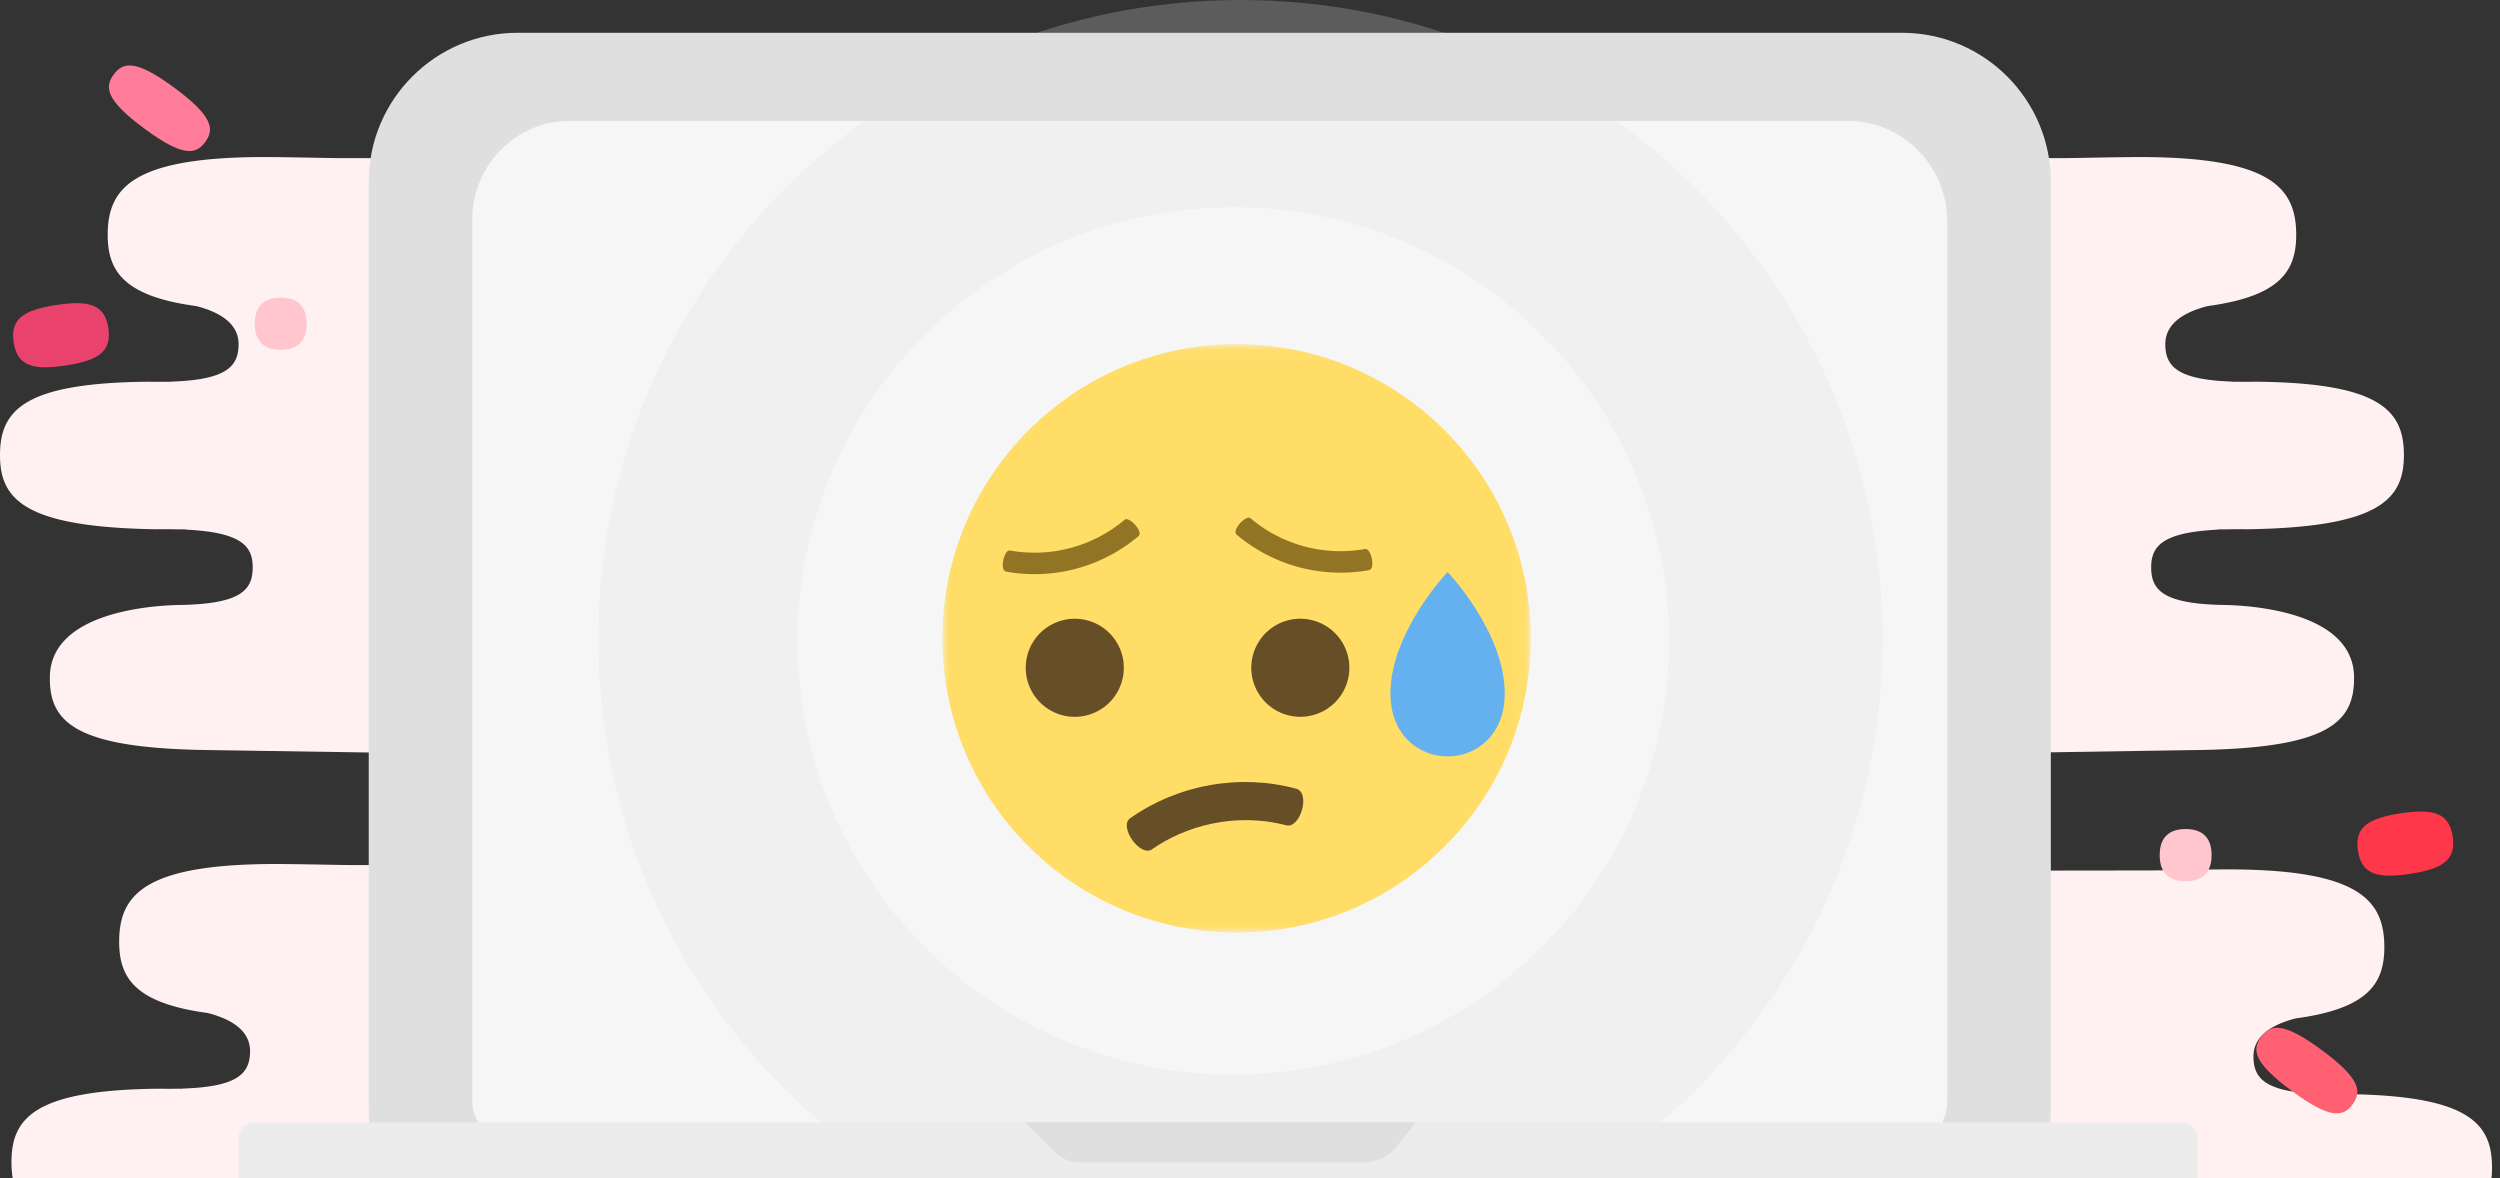<svg xmlns="http://www.w3.org/2000/svg" xmlns:xlink="http://www.w3.org/1999/xlink" width="191" height="90" viewBox="0 0 191 90">
    <rect x="0" y="0" width="191" height="90" fill="#333333" stroke="none"/>
    <defs>
        <path id="a" d="M0 .047h44.953V45H0z"/>
    </defs>
    <g fill="none" fill-rule="evenodd">
        <path fill="#FFF1F2" d="M176.197 83.613c.1 0 .195-.002.292-.004a35.87 35.87 0 0 0-.435.012c.067-.004.118-.008.143-.008m.09 12.514c-.27-.008-.506-.077.503-.07.21-.006.447-.037.671-.04.321-.002.637-.015.928-.01 10.106-.153 12.032-3.414 12.002-6.885-.029-3.382-1.903-5.45-11.334-5.533l-.408.005c-.35.002-.682 0-.997-.006-.208.002-.417.005-.617.009l.391-.016c-4.365-.12-5.247-1.17-5.262-2.842-.015-1.674 1.57-2.503 3.22-2.931 5.593-.755 6.803-2.703 6.779-5.526-.032-3.601-2.049-5.95-12.576-5.857-2.045.018-3.765.065-5.214.078l-52.502.068 5.248 29.496s56.898.16 59.168.06"/>
        <path fill="#FF6173" d="M175.097 83.35c2.937 2.17 3.924 1.998 4.642 1.025.719-.975.592-1.97-2.345-4.14-2.938-2.17-3.926-1.997-4.643-1.024-.718.974-.592 1.969 2.346 4.14"/>
        <path fill="#FF374A" d="M183.418 62.137c-2.471.374-3.545 1.043-3.27 2.86.273 1.817 1.496 2.14 3.967 1.768 2.471-.373 3.545-1.043 3.271-2.86s-1.497-2.141-3.968-1.768"/>
        <path fill="#FFC7CD" d="M168.966 65.333c0-1.362-.727-1.994-1.983-1.994-1.256 0-1.983.632-1.983 1.994 0 1.361.727 1.994 1.983 1.994 1.256 0 1.983-.633 1.983-1.994"/>
        <path fill="#FFF1F2" d="M15.214 83.21a35.868 35.868 0 0 0-.435-.012l.292.004c.025 0 .075.003.143.008m58.935 12.445l5.247-29.496-52.501-.067c-1.45-.013-3.169-.06-5.214-.079-10.528-.093-12.545 2.256-12.576 5.858-.025 2.823 1.186 4.77 6.779 5.526 1.65.428 3.234 1.257 3.22 2.93-.015 1.673-.898 2.722-5.262 2.843l.39.015c-.2-.004-.408-.006-.616-.009-.316.006-.647.009-.998.006-.14-.002-.273-.002-.407-.005C2.78 83.26.906 85.33.876 88.71c-.03 3.472 1.896 6.733 12.002 6.886.291-.005.608.007.929.01.224.002.46.033.67.04 1.01-.007.773.062.504.07 2.27.1 59.168-.06 59.168-.06M14.338 29.2a35.87 35.87 0 0 0-.435-.013c.097.002.192.004.292.004.025 0 .075.004.143.009zm55.95 28.94l8.232-46.102-52.501.044c-1.45-.014-3.17-.061-5.214-.08C10.276 11.91 8.26 14.26 8.229 17.862c-.025 2.822 1.186 4.77 6.779 5.525 1.65.429 3.234 1.257 3.22 2.93-.015 1.673-.898 2.722-5.262 2.842.127.006.257.012.39.016-.2-.004-.408-.006-.616-.009-.316.006-.647.007-.998.005l-.407-.007C1.903 29.246.03 31.312 0 34.693c-.03 3.472 1.86 5.59 11.965 5.743a38.133 38.133 0 0 1 1.599.007c1.01-.006.773.007.503.014 4.387.194 5.255 1.253 5.24 2.93-.014 1.68-.905 2.717-5.326 2.829.4.02-10.075-.277-10.171 5.471-.059 3.526 1.948 5.53 12.476 5.623l54.002.83z"/>
        <g>
            <path fill="#FF7C9A" d="M13.331 6.713c-2.937-2.17-3.924-1.997-4.643-1.024-.718.974-.592 1.969 2.346 4.139 2.937 2.17 3.926 1.998 4.643 1.024.718-.974.592-1.969-2.346-4.139"/>
            <path fill="#E9426D" d="M5.01 27.926c2.47-.373 3.544-1.043 3.27-2.86-.273-1.817-1.496-2.14-3.967-1.768-2.472.374-3.545 1.043-3.271 2.86.273 1.817 1.497 2.141 3.968 1.768"/>
            <path fill="#FFC7CD" d="M19.461 24.73c0 1.362.728 1.994 1.984 1.994 1.255 0 1.983-.632 1.983-1.994 0-1.361-.728-1.993-1.983-1.993-1.256 0-1.984.632-1.984 1.993"/>
        </g>
        <path fill="#FFF1F2" d="M169.463 29.191c.1 0 .195-.002.292-.004a35.87 35.87 0 0 0-.435.013c.068-.005.118-.009.143-.009zm-2.092 28.119c10.529-.093 12.535-2.097 12.477-5.623-.096-5.748-10.572-5.452-10.171-5.471-4.42-.112-5.312-1.15-5.326-2.83-.015-1.676.853-2.735 5.24-2.929-.27-.007-.507-.02.503-.014a42.572 42.572 0 0 1 1.598-.007c10.106-.153 11.996-2.271 11.966-5.744-.03-3.38-1.904-5.446-11.335-5.529l-.407.007c-.351.002-.683 0-.998-.005-.209.003-.417.005-.617.01.134-.005.264-.01.391-.017-4.364-.12-5.247-1.169-5.262-2.841-.014-1.674 1.57-2.502 3.22-2.93 5.593-.756 6.804-2.704 6.78-5.526-.033-3.602-2.05-5.951-12.577-5.858-2.045.018-3.764.065-5.214.079l-52.501-.044 8.232 46.102 54.001-.83z"/>
        <g>
            <path fill="#DFDFDF" d="M145.3 88.85H39.554c-6.287 0-11.383 2.183-11.383-4.107v-70.85c0-6.29 5.096-11.389 11.383-11.389H145.3c6.287 0 11.384 5.098 11.384 11.389v70.85c0 6.29-5.097 4.107-11.384 4.107"/>
            <path fill="#F6F6F6" d="M144.276 87.782L40.58 86.973c-2.486 0-4.5-.436-4.5-2.97V16.798c0-4.174 3.318-7.558 7.413-7.558H141.2c4.185 0 7.578 3.46 7.578 7.726v67.039c0 2.533-2.016 3.778-4.5 3.778"/>
        </g>
        <g>
            <path fill="#DDD" fill-opacity=".3" d="M62.885 85.932c12.445.754 24.9 1.322 37.368 1.506 7.464.11 14.93.136 22.395.274.586.011 1.18.014 1.772.018 11.791-8.917 19.41-23.018 19.41-38.897C143.83 21.864 121.866 0 94.77 0 67.677 0 45.713 21.864 45.713 48.833c0 14.85 6.663 28.144 17.172 37.1" opacity=".8"/>
            <path fill="#F6F6F6" fill-opacity=".9" d="M127.515 48.965c0-18.3-14.904-33.137-33.289-33.137-18.386 0-33.29 14.836-33.29 33.137 0 18.3 14.904 33.136 33.29 33.136 18.385 0 33.29-14.836 33.29-33.136"/>
            <g transform="translate(72 26.247)">
                <mask id="b" fill="#fff">
                    <use xlink:href="#a"/>
                </mask>
                <path fill="#FFDD67" d="M0 22.524C0 34.94 10.06 45 22.477 45c12.415 0 22.476-10.06 22.476-22.476 0-12.416-10.06-22.477-22.477-22.477C10.062.047 0 10.107 0 22.524" mask="url(#b)"/>
            </g>
            <path fill="#65B1EF" d="M106.23 52.97c0 6.425 8.733 6.427 8.731 0 0-4.693-4.364-9.271-4.364-9.271s-4.367 4.58-4.367 9.271"/>
            <path fill="#664E27" d="M99.345 47.272a3.746 3.746 0 1 1 0 7.492 3.746 3.746 0 0 1 0-7.492M82.113 47.272a3.746 3.746 0 1 1 0 7.493 3.746 3.746 0 0 1 0-7.493"/>
            <path fill="#917524" d="M85.919 39.71a10.664 10.664 0 0 1-8.76 2.347c-.434-.085-.816 1.514-.29 1.615 3.604.647 7.31-.345 10.11-2.708.405-.351-.728-1.544-1.06-1.254M104.301 41.943a10.66 10.66 0 0 1-8.76-2.347c-.331-.292-1.464.903-1.057 1.254a12.3 12.3 0 0 0 10.108 2.708c.527-.1.144-1.7-.291-1.615"/>
            <path fill="#664E27" d="M99.027 60.256c-4.32-1.16-9.027-.32-12.684 2.258-.903.651.789 3.017 1.687 2.362 2.415-1.7 6.258-2.873 10.234-1.822 1.066.282 1.9-2.479.763-2.798"/>
        </g>
        <g>
            <path fill="#ECECEC" d="M166.573 85.744H19.508c-.64 0-1.3.435-1.3 1.277V90.1c0 1.083 1.368 5.85 16.689 5.85h116.286c15.322 0 16.689-4.767 16.689-5.85V87.02c0-.842-.66-1.277-1.299-1.277"/>
            <path fill="#DFDFDF" d="M93.04 85.734H78.257l2.443 2.37c.658.615 1.32.716 2.13.716h21.07c.967 0 2.007-.252 2.725-1.109l1.565-1.977H93.04z"/>
        </g>
    </g>
</svg>
